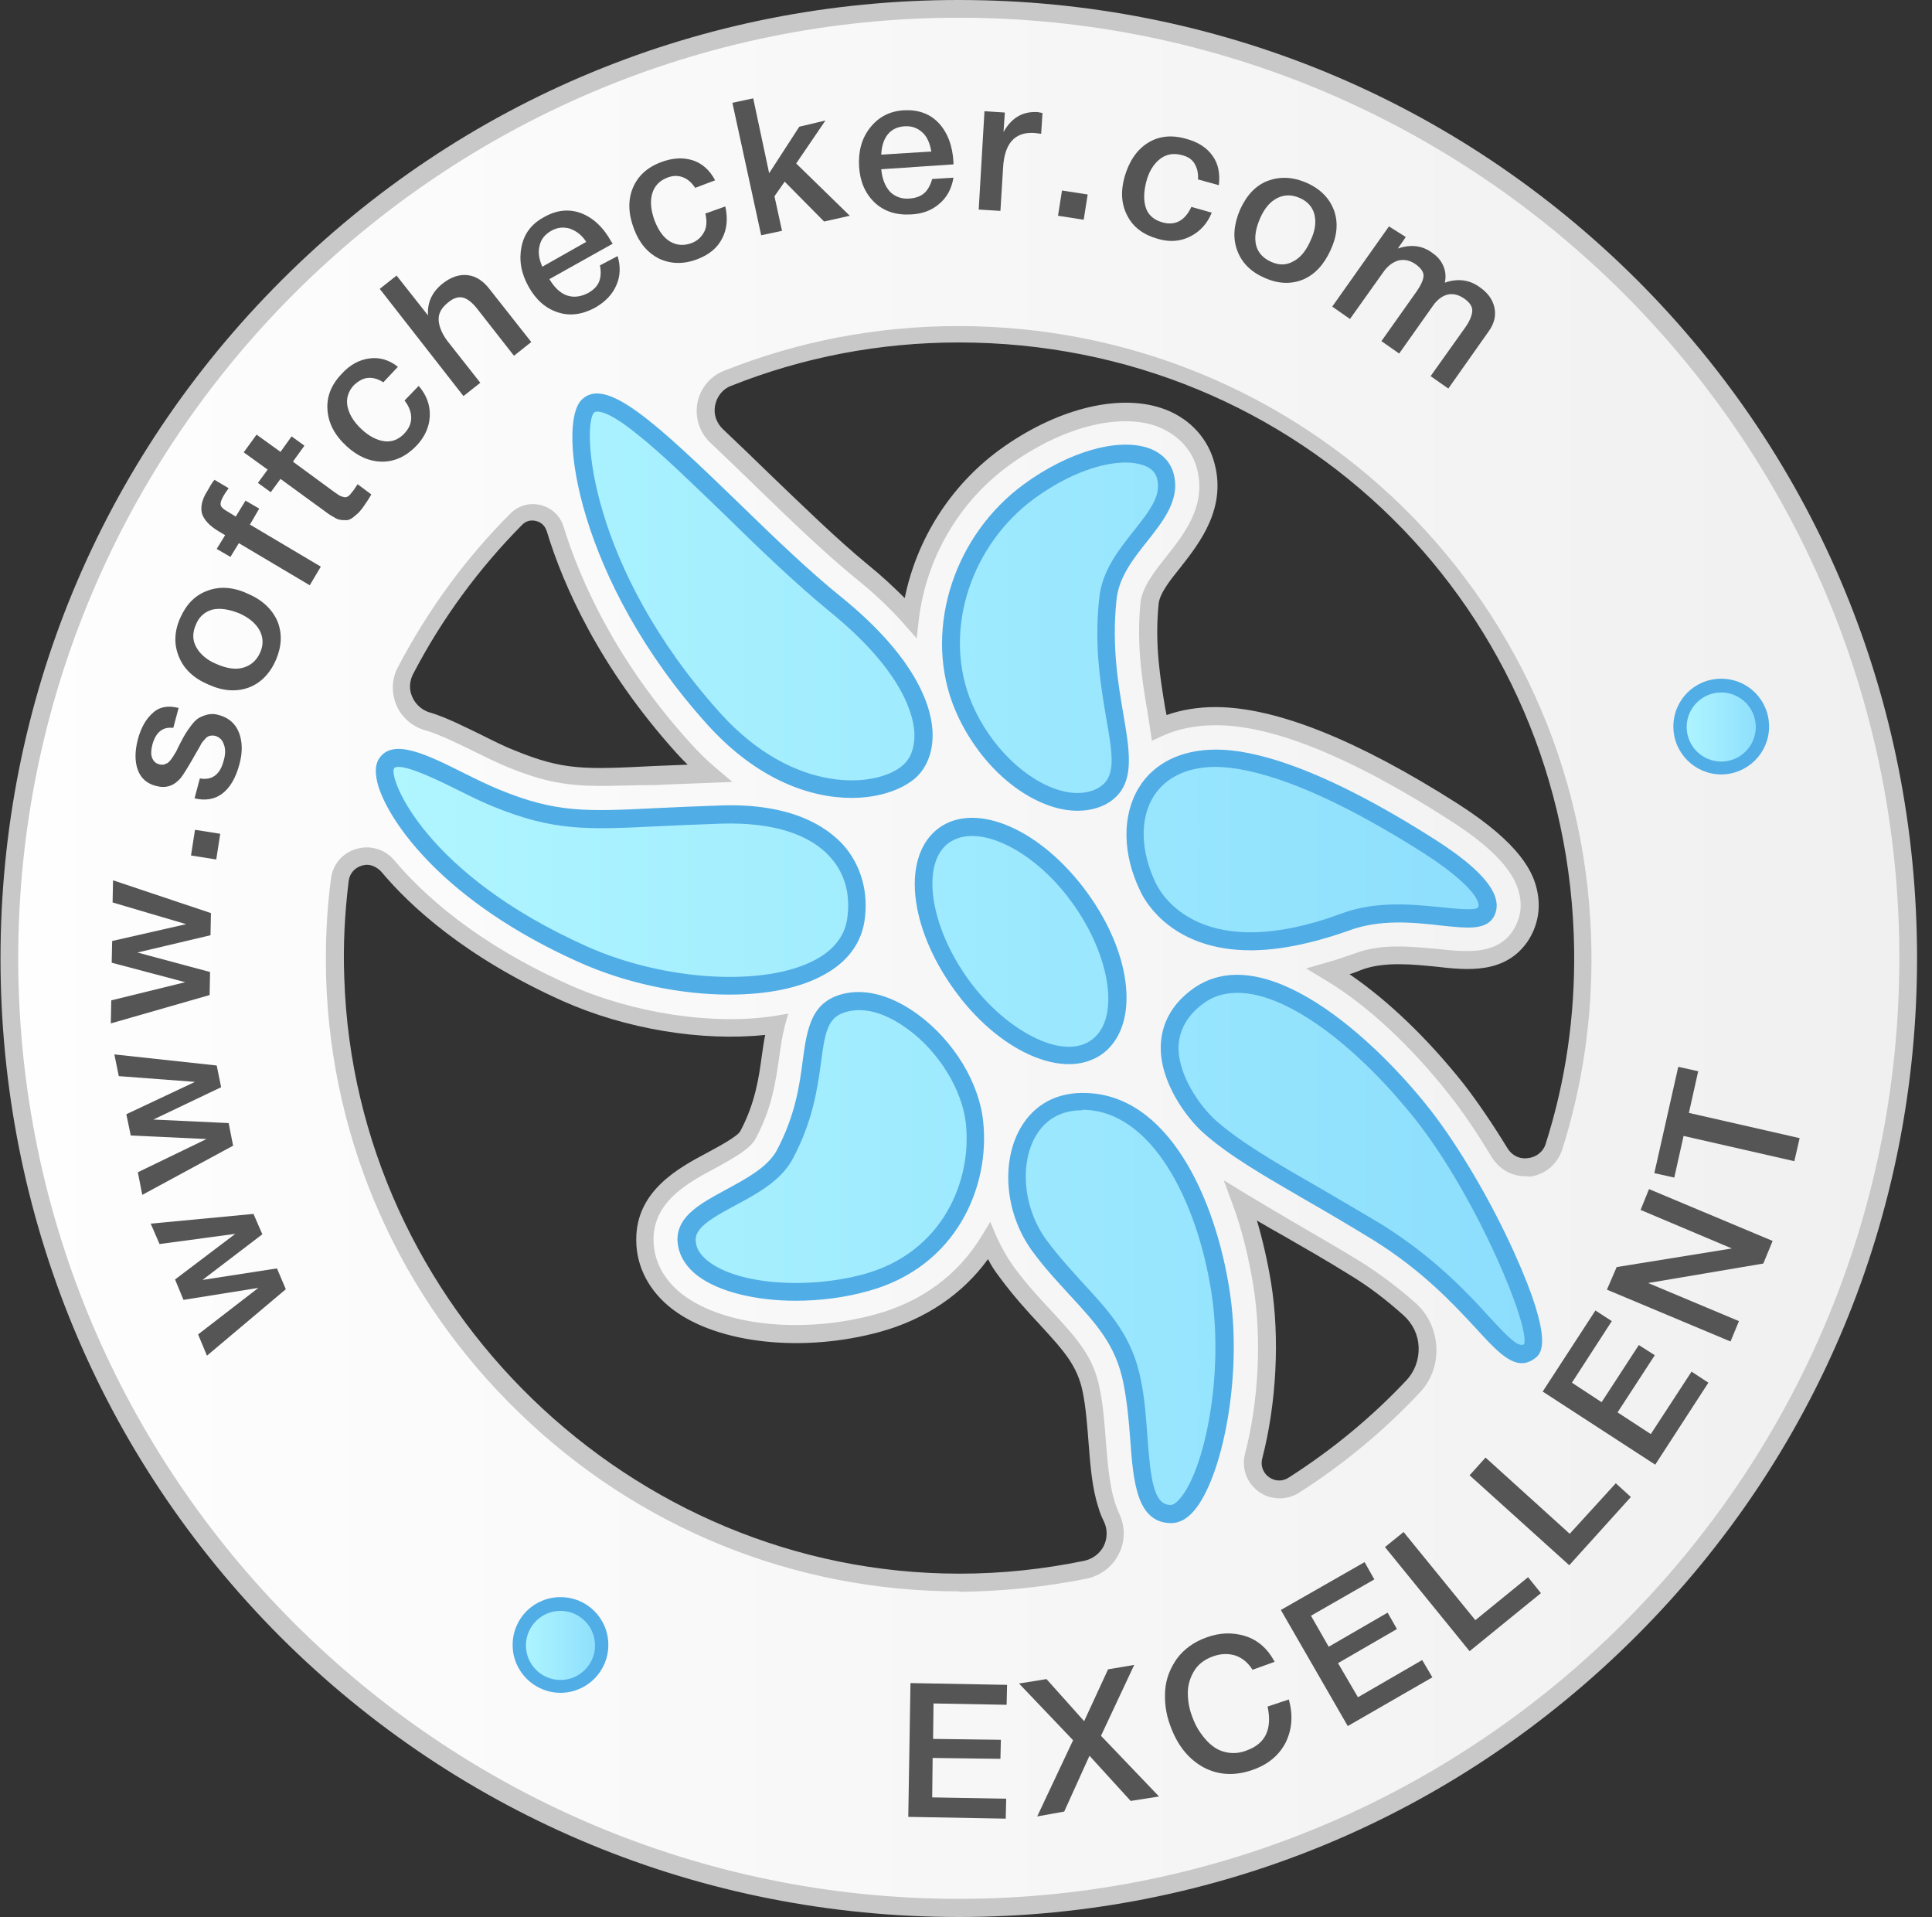 <svg width="125" height="124" viewBox="0 0 125 124" fill="none" xmlns="http://www.w3.org/2000/svg">
<rect x="0" y="0" width="125" height="124" fill="#333333" stroke="none"/>
<path d="M62.033 0.573C28.123 0.573 0.606 28.084 0.606 61.986C0.606 96.002 28.009 123.398 62.033 123.398C95.971 123.398 123.459 95.887 123.459 61.986C123.488 27.97 96.085 0.573 62.033 0.573ZM33.397 33.529C34.2 32.727 35.547 33.071 35.891 34.16C35.891 34.16 35.891 34.16 35.891 34.188C36.952 37.627 39.245 42.9 44.175 48.345C44.72 48.947 45.293 49.491 45.866 50.007C44.548 50.064 43.401 50.093 42.369 50.15C37.869 50.351 36.35 50.437 33.082 49.09C32.48 48.832 31.764 48.488 31.018 48.116C29.872 47.542 28.725 46.969 27.636 46.626H27.607C26.231 46.196 25.544 44.648 26.203 43.359C28.095 39.719 30.531 36.423 33.397 33.529ZM21.674 63.304C21.616 61.126 21.703 59.005 21.96 56.913C22.161 55.395 24.053 54.85 25.027 55.996C27.321 58.748 31.076 61.757 36.55 64.221C40.449 65.969 45.752 66.972 50.166 66.284C49.994 66.972 49.879 67.66 49.822 68.262C49.621 69.781 49.363 71.5 48.36 73.42C48.073 73.936 46.869 74.595 45.981 75.053C44.175 76.028 41.681 77.375 41.71 80.183C41.71 81.731 42.484 83.192 43.86 84.224C46.64 86.344 51.943 86.889 56.758 85.571C60.141 84.625 62.52 82.648 63.953 80.298C64.24 80.957 64.612 81.587 65.042 82.16C65.96 83.421 66.877 84.396 67.679 85.284C69.199 86.918 70.202 88.007 70.574 89.927C70.775 90.987 70.861 92.133 70.976 93.28C71.09 94.741 71.205 96.145 71.578 97.32C71.664 97.607 71.778 97.893 71.893 98.123C72.552 99.555 71.778 101.218 70.231 101.533C67.593 102.077 64.87 102.364 62.09 102.364C40.363 102.393 22.362 85.026 21.674 63.304ZM83.731 96.059C82.413 96.89 80.75 95.687 81.123 94.168C81.983 90.844 82.241 86.66 81.667 83.078C81.352 81.1 80.893 79.295 80.291 77.661C81.237 78.263 82.269 78.836 83.359 79.467C84.734 80.24 86.139 81.072 87.658 82.017C89.063 82.877 90.238 83.794 91.212 84.682C92.674 86.001 92.76 88.264 91.413 89.697C89.149 92.133 86.54 94.254 83.731 96.059ZM100.557 74.165C100.041 75.77 97.862 76.028 97.002 74.566C96.085 73.047 95.139 71.643 94.251 70.497C91.929 67.517 88.977 64.651 85.967 62.846C86.626 62.674 87.285 62.444 87.973 62.186C89.55 61.613 91.442 61.814 92.99 61.986C94.91 62.186 97.088 62.416 98.378 60.582C98.923 59.779 99.124 58.805 98.923 57.802C98.694 56.713 97.948 54.993 94.022 52.472C87.629 48.402 82.499 46.339 78.744 46.31C78.715 46.31 78.715 46.31 78.686 46.31C77.339 46.31 76.107 46.568 75.046 47.027C74.989 46.654 74.931 46.282 74.874 45.909C74.53 43.96 74.157 41.725 74.444 39.031C74.53 38.2 75.247 37.283 75.992 36.337C77.196 34.79 78.887 32.698 78.027 29.918C77.597 28.514 76.508 27.454 75.017 26.938C72.323 26.05 68.511 27.053 65.042 29.574C61.603 32.068 59.453 35.936 58.966 39.92C58.077 38.917 57.016 37.914 55.784 36.911C53.806 35.306 51.542 33.128 49.363 31.007C48.36 30.033 47.357 29.059 46.411 28.17C45.207 27.053 45.58 25.047 47.127 24.445C51.742 22.611 56.787 21.579 62.09 21.579C84.247 21.579 102.162 39.232 102.477 61.384C102.477 65.883 101.818 70.153 100.557 74.165Z" fill="url(#paint0_linear_17_217)"/>
<path d="M62.033 124C45.407 124 29.843 117.552 18.148 105.889C6.482 94.196 0.033 78.607 0.033 61.986C0.033 45.422 6.482 29.861 18.206 18.14C29.929 6.419 45.465 0 62.033 0C78.658 0 94.222 6.448 105.917 18.111C117.612 29.804 124.033 45.364 124.033 61.986C124.033 78.55 117.583 94.111 105.86 105.831C94.136 117.552 78.6 124 62.033 124ZM62.033 1.146C28.496 1.146 1.179 28.457 1.179 61.986C1.179 95.543 28.496 122.825 62.033 122.825C95.598 122.825 122.886 95.515 122.886 61.986C122.915 28.457 95.598 1.146 62.033 1.146ZM62.033 102.937C51.398 102.937 41.28 98.839 33.598 91.388C25.887 83.937 21.445 73.964 21.101 63.304C21.043 61.126 21.129 58.948 21.416 56.827C21.53 55.91 22.161 55.165 23.078 54.907C23.967 54.649 24.913 54.936 25.515 55.652C27.349 57.83 30.789 61.011 36.837 63.705C40.936 65.539 46.153 66.342 50.137 65.711L50.997 65.568L50.768 66.399C50.596 67.058 50.51 67.717 50.424 68.319C50.194 69.895 49.965 71.672 48.876 73.678C48.532 74.308 47.529 74.881 46.267 75.569C44.49 76.515 42.283 77.719 42.283 80.183C42.283 81.559 42.971 82.848 44.204 83.765C46.869 85.771 51.972 86.287 56.615 85.026C59.596 84.224 61.975 82.476 63.494 79.982L64.068 79.037L64.498 80.04C64.784 80.67 65.128 81.272 65.501 81.817C66.389 83.049 67.307 84.023 68.109 84.883C69.629 86.545 70.746 87.72 71.148 89.812C71.377 90.901 71.463 92.076 71.549 93.222C71.664 94.655 71.778 96.031 72.122 97.148C72.208 97.406 72.294 97.664 72.409 97.893C72.81 98.753 72.81 99.699 72.38 100.53C71.979 101.332 71.234 101.905 70.345 102.106C67.651 102.65 64.87 102.937 62.09 102.966C62.09 102.937 62.061 102.937 62.033 102.937ZM23.738 55.939C23.623 55.939 23.508 55.968 23.394 55.996C22.935 56.14 22.62 56.512 22.562 56.971C22.304 59.063 22.19 61.183 22.276 63.275C22.964 84.51 40.793 101.791 62.061 101.791C62.09 101.791 62.09 101.791 62.119 101.791C64.813 101.791 67.507 101.504 70.144 100.96C70.689 100.845 71.148 100.501 71.406 100.014C71.664 99.498 71.664 98.896 71.406 98.38C71.262 98.094 71.148 97.807 71.062 97.492C70.66 96.26 70.546 94.827 70.431 93.337C70.345 92.219 70.259 91.073 70.058 90.07C69.715 88.322 68.797 87.347 67.307 85.714C66.475 84.826 65.558 83.823 64.612 82.533C64.354 82.189 64.125 81.845 63.924 81.444C62.262 83.737 59.854 85.341 56.959 86.144C51.972 87.519 46.468 86.918 43.544 84.711C42.025 83.565 41.165 81.96 41.165 80.212C41.137 77.031 43.917 75.541 45.752 74.566C46.382 74.222 47.701 73.534 47.901 73.162C48.876 71.328 49.105 69.666 49.306 68.176C49.363 67.803 49.42 67.373 49.507 66.943C45.407 67.373 40.477 66.571 36.378 64.737C30.13 61.928 26.547 58.633 24.655 56.369C24.397 56.111 24.082 55.939 23.738 55.939ZM82.785 96.919C82.298 96.919 81.839 96.776 81.438 96.489C80.664 95.916 80.32 94.999 80.549 94.053C81.438 90.643 81.639 86.574 81.094 83.192C80.779 81.272 80.349 79.495 79.747 77.89L79.174 76.343L80.578 77.203C81.524 77.776 82.556 78.378 83.617 79.008C84.992 79.811 86.397 80.613 87.945 81.559C89.235 82.361 90.41 83.249 91.585 84.281C92.416 85.026 92.875 86.029 92.932 87.147C92.99 88.264 92.588 89.325 91.814 90.127C89.493 92.592 86.856 94.77 84.018 96.575L83.703 96.088L84.018 96.575C83.645 96.804 83.215 96.919 82.785 96.919ZM81.323 78.951C81.696 80.212 82.011 81.587 82.241 82.991C82.814 86.545 82.585 90.786 81.667 94.34C81.524 94.913 81.811 95.343 82.097 95.543C82.413 95.773 82.9 95.887 83.387 95.572C86.168 93.795 88.719 91.703 90.983 89.296C91.528 88.723 91.814 87.949 91.786 87.147C91.757 86.344 91.413 85.628 90.811 85.083C89.693 84.08 88.575 83.221 87.343 82.476C85.824 81.53 84.419 80.728 83.072 79.954C82.47 79.61 81.897 79.295 81.323 78.951ZM98.694 76.085C97.805 76.085 97.002 75.626 96.515 74.853C95.598 73.334 94.681 71.958 93.792 70.841C91.27 67.631 88.375 64.937 85.652 63.333L84.505 62.645L85.795 62.272C86.426 62.1 87.085 61.871 87.744 61.642C89.435 61.011 91.413 61.241 93.018 61.384C94.881 61.584 96.802 61.785 97.862 60.238C98.321 59.55 98.493 58.747 98.321 57.916C98.12 56.942 97.433 55.337 93.649 52.959C87.371 48.947 82.327 46.912 78.686 46.912H78.658C77.368 46.912 76.221 47.141 75.218 47.6L74.53 47.915L74.415 47.17C74.358 46.797 74.301 46.425 74.243 46.052C73.899 44.046 73.527 41.782 73.785 39.002C73.899 37.999 74.645 37.025 75.447 36.022C76.651 34.503 78.142 32.612 77.396 30.147C77.024 28.944 76.049 27.998 74.759 27.54C72.237 26.709 68.625 27.683 65.3 30.09C62.061 32.44 59.94 36.08 59.453 40.034L59.309 41.295L58.478 40.349C57.59 39.346 56.558 38.372 55.383 37.426C53.376 35.793 51.112 33.615 48.933 31.494C47.959 30.549 46.955 29.574 45.981 28.657C45.264 27.998 44.949 27.024 45.121 26.078C45.293 25.132 45.952 24.33 46.841 23.986C51.656 22.066 56.758 21.092 62.004 21.092C72.868 21.092 83.101 25.276 90.811 32.841C98.493 40.435 102.821 50.58 102.965 61.47C103.022 65.883 102.391 70.21 101.073 74.366C100.758 75.311 99.955 75.999 98.952 76.114C98.894 76.085 98.78 76.085 98.694 76.085ZM87.314 63.017C89.837 64.737 92.416 67.23 94.709 70.124C95.598 71.271 96.573 72.704 97.519 74.251C97.805 74.738 98.321 74.996 98.866 74.91C99.41 74.853 99.869 74.48 100.012 73.964L100.557 74.136L100.012 73.964C101.302 69.924 101.904 65.711 101.847 61.413C101.531 39.404 84.046 22.152 62.033 22.152C56.93 22.152 51.972 23.098 47.299 24.96C46.755 25.161 46.382 25.648 46.267 26.221C46.153 26.794 46.353 27.368 46.783 27.769C47.758 28.686 48.761 29.66 49.736 30.606C51.914 32.698 54.15 34.876 56.099 36.481C56.988 37.197 57.79 37.942 58.536 38.687C59.309 34.876 61.488 31.437 64.641 29.116C68.253 26.479 72.266 25.448 75.132 26.393C76.794 26.938 78.027 28.17 78.514 29.746C79.46 32.813 77.597 35.134 76.393 36.681C75.677 37.57 75.017 38.401 74.96 39.089C74.702 41.725 75.075 43.903 75.39 45.823C75.419 45.966 75.447 46.109 75.476 46.253C76.451 45.909 77.511 45.737 78.658 45.737H78.715C82.585 45.766 87.83 47.858 94.308 51.984C98.436 54.621 99.238 56.483 99.468 57.687C99.697 58.833 99.468 59.951 98.837 60.897C97.375 63.017 94.91 62.759 92.932 62.53C91.47 62.387 89.636 62.186 88.174 62.702C87.887 62.817 87.601 62.931 87.314 63.017ZM38.901 50.838C36.722 50.838 35.203 50.58 32.881 49.634C32.251 49.377 31.534 49.033 30.789 48.66C29.671 48.116 28.524 47.542 27.493 47.227H27.464C26.633 46.969 25.945 46.367 25.629 45.565C25.314 44.791 25.343 43.903 25.744 43.158C27.665 39.49 30.101 36.137 33.025 33.214C33.541 32.698 34.257 32.497 34.974 32.669C35.691 32.841 36.264 33.386 36.464 34.074C37.525 37.484 39.789 42.671 44.634 48.03C45.15 48.603 45.694 49.147 46.267 49.634L47.385 50.58L45.923 50.637C44.605 50.695 43.458 50.723 42.455 50.781C41.022 50.781 39.875 50.838 38.901 50.838ZM33.799 33.93C30.961 36.796 28.582 40.034 26.719 43.616C26.489 44.075 26.461 44.591 26.661 45.049C26.862 45.536 27.263 45.909 27.779 46.081H27.808C28.926 46.425 30.101 47.027 31.276 47.6C32.022 47.972 32.709 48.316 33.311 48.545C36.464 49.835 37.812 49.778 42.369 49.548C43.028 49.52 43.716 49.491 44.49 49.462C44.261 49.233 44.003 48.975 43.774 48.717C38.786 43.187 36.436 37.856 35.375 34.36C35.261 34.016 35.031 33.787 34.687 33.701C34.343 33.615 34.028 33.701 33.799 33.93Z" fill="#C8C8C8"/>
<path d="M46.21 46.511C37.812 37.254 36.751 27.511 38.041 26.25C39.904 24.445 47.93 34.074 54.035 39.06C60.141 44.018 60.714 48.316 58.794 49.95C56.873 51.583 51.169 52.013 46.21 46.511ZM55.354 59.55C55.927 55.796 53.29 52.5 46.669 52.701C38.729 52.93 36.837 53.589 32.05 51.612C29.413 50.523 25.801 48.116 24.999 49.434C24.282 50.551 27.12 56.999 37.697 61.756C44.548 64.794 54.551 64.622 55.354 59.55ZM70.976 67.717C73.097 66.17 72.609 61.871 69.886 58.088C67.163 54.306 63.208 52.5 61.087 54.048C58.965 55.595 59.453 59.894 62.176 63.676C64.928 67.431 68.855 69.236 70.976 67.717ZM54.867 64.823C51.542 65.482 53.577 69.437 50.768 74.71C49.363 77.317 44.404 77.919 44.433 80.183C44.462 83.135 50.739 84.424 56.042 82.963C61.373 81.501 63.494 76.716 63.036 72.589C62.606 68.462 58.192 64.164 54.867 64.823ZM71.377 51.468C74.043 49.892 70.976 45.68 71.692 38.773C72.036 35.334 76.192 33.414 75.39 30.749C74.788 28.743 70.746 28.8 66.619 31.81C62.491 34.819 60.427 40.464 62.176 45.25C63.924 50.064 68.711 53.045 71.377 51.468ZM69.944 71.242C65.472 71.357 64.698 77.088 67.249 80.556C69.8 84.023 72.495 85.427 73.269 89.382C74.043 93.337 73.355 97.893 75.763 97.922C77.912 97.951 80.005 89.955 79.002 83.479C77.97 77.002 74.731 71.156 69.944 71.242ZM92.101 72.159C88.203 67.173 81.467 61.355 77.368 64.536C73.813 67.287 76.68 71.443 78.228 72.847C80.607 74.996 84.476 76.83 89.091 79.696C95.684 83.794 97.404 88.694 99.009 87.376C100.156 86.402 96.028 77.145 92.101 72.159ZM74.301 57.401C74.931 58.661 77.97 62.96 87.028 59.636C90.954 58.174 95.34 60.18 96.143 59.034C96.945 57.888 94.337 55.91 92.56 54.793C90.782 53.675 83.588 49.09 78.715 49.061C73.842 49.033 72.294 53.331 74.301 57.401Z" fill="url(#paint1_linear_17_217)"/>
<path d="M75.763 98.523C73.555 98.495 73.326 95.887 73.126 93.107C73.04 91.932 72.925 90.7 72.696 89.525C72.208 87.003 70.918 85.628 69.285 83.851C68.482 82.963 67.622 82.074 66.791 80.928C65.128 78.664 64.756 75.512 65.874 73.248C66.676 71.643 68.109 70.726 69.944 70.697C70.001 70.697 70.058 70.697 70.087 70.697C75.591 70.697 78.629 77.546 79.546 83.421C80.435 89.038 79.059 95.629 77.253 97.721C76.794 98.266 76.279 98.523 75.763 98.523ZM69.944 71.815C68.167 71.844 67.307 72.875 66.877 73.735C65.96 75.598 66.303 78.32 67.708 80.212C68.511 81.3 69.342 82.189 70.116 83.049C71.807 84.883 73.269 86.459 73.814 89.267C74.071 90.499 74.157 91.818 74.243 92.993C74.444 95.686 74.645 97.349 75.734 97.349C75.906 97.349 76.107 97.205 76.336 96.947C77.97 95.056 79.202 88.809 78.371 83.564C77.454 77.69 74.501 71.786 70.03 71.786C70.03 71.815 70.001 71.815 69.944 71.815ZM98.464 88.178C97.576 88.178 96.659 87.204 95.512 85.943C94.05 84.367 92.044 82.189 88.805 80.183C87.257 79.237 85.852 78.406 84.448 77.604C81.782 76.056 79.489 74.738 77.855 73.276C76.852 72.388 75.017 70.038 75.103 67.602C75.161 66.227 75.791 65.023 77.024 64.078C81.667 60.467 88.977 67.23 92.56 71.815C94.365 74.136 96.458 77.661 97.977 81.043C100.586 86.803 99.668 87.548 99.382 87.806C99.066 88.064 98.751 88.178 98.464 88.178ZM80.062 64.221C79.202 64.221 78.428 64.45 77.74 64.995C76.794 65.74 76.307 66.628 76.25 67.66C76.193 69.522 77.626 71.528 78.629 72.445C80.177 73.821 82.413 75.139 85.021 76.629C86.34 77.403 87.83 78.263 89.407 79.209C92.76 81.3 94.939 83.622 96.343 85.169C97.662 86.602 98.264 87.175 98.608 86.946C99.009 85.828 95.627 77.604 91.671 72.531C88.203 68.118 83.531 64.221 80.062 64.221ZM51.484 84.138C48.904 84.138 46.525 83.564 45.15 82.533C44.29 81.874 43.86 81.071 43.831 80.183C43.831 78.635 45.35 77.833 46.984 76.945C48.303 76.228 49.65 75.512 50.252 74.423C51.456 72.159 51.742 70.153 51.943 68.548C52.23 66.485 52.487 64.708 54.723 64.249C56.157 63.963 57.79 64.45 59.395 65.625C61.689 67.316 63.351 70.01 63.609 72.531C64.068 76.715 61.918 81.931 56.185 83.507C54.666 83.937 53.032 84.138 51.484 84.138ZM55.583 65.338C55.383 65.338 55.182 65.367 54.981 65.396C53.577 65.682 53.405 66.571 53.118 68.72C52.889 70.439 52.574 72.56 51.284 74.967C50.538 76.371 48.962 77.231 47.557 77.976C46.239 78.693 45.006 79.352 45.006 80.183C45.006 80.699 45.293 81.186 45.866 81.616C47.787 83.077 52.201 83.421 55.898 82.418C61.001 81.014 62.892 76.371 62.491 72.675C62.262 70.497 60.743 68.032 58.736 66.571C57.647 65.768 56.558 65.338 55.583 65.338ZM69.17 68.835C68.367 68.835 67.507 68.634 66.561 68.204C64.813 67.402 63.093 65.912 61.717 63.992C58.765 59.894 58.335 55.337 60.743 53.56C63.151 51.812 67.364 53.646 70.345 57.744C73.326 61.842 73.728 66.399 71.32 68.175C70.718 68.605 69.972 68.835 69.17 68.835ZM62.892 54.076C62.319 54.076 61.832 54.219 61.402 54.506C59.568 55.824 60.141 59.865 62.635 63.332C63.896 65.081 65.472 66.427 67.049 67.172C68.511 67.86 69.8 67.889 70.632 67.258C72.466 65.94 71.893 61.9 69.399 58.432C67.479 55.738 64.842 54.076 62.892 54.076ZM47.185 64.335C44.06 64.335 40.535 63.619 37.468 62.243C28.754 58.346 25.228 53.245 24.483 50.867C24.254 50.093 24.254 49.491 24.512 49.09C25.4 47.686 27.665 48.832 30.072 50.035C30.818 50.408 31.591 50.781 32.279 51.067C35.977 52.586 37.898 52.5 42.484 52.271C43.688 52.213 45.035 52.156 46.669 52.099C51.198 51.956 53.462 53.446 54.58 54.678C55.727 55.996 56.214 57.744 55.927 59.607C55.698 61.04 54.809 62.243 53.319 63.046C51.742 63.934 49.564 64.335 47.185 64.335ZM25.801 49.606C25.629 49.606 25.515 49.634 25.486 49.72C25.171 50.408 27.521 56.541 37.955 61.212C43 63.476 49.507 63.848 52.774 62.072C53.949 61.441 54.637 60.553 54.809 59.464C55.039 57.916 54.695 56.541 53.749 55.48C52.401 53.933 49.965 53.188 46.726 53.274C45.121 53.331 43.774 53.388 42.57 53.446C37.926 53.675 35.805 53.761 31.878 52.156C31.162 51.87 30.359 51.468 29.614 51.096C28.467 50.523 26.575 49.606 25.801 49.606ZM80.922 61.47C75.963 61.47 74.157 58.461 73.785 57.658C72.61 55.251 72.581 52.729 73.699 50.924C74.673 49.348 76.451 48.488 78.658 48.488C78.686 48.488 78.686 48.488 78.715 48.488C81.008 48.488 85.336 49.52 92.846 54.305C94.509 55.366 96.544 56.885 96.802 58.26C96.888 58.661 96.802 59.062 96.601 59.378C96.057 60.18 94.853 60.037 93.219 59.865C91.47 59.664 89.263 59.435 87.228 60.209C84.706 61.097 82.613 61.47 80.922 61.47ZM78.658 49.606C76.823 49.606 75.447 50.265 74.645 51.497C73.728 52.959 73.785 55.079 74.788 57.142C75.218 58.031 77.884 62.387 86.798 59.091C89.091 58.231 91.528 58.518 93.305 58.69C94.165 58.776 95.483 58.919 95.627 58.69C95.655 58.633 95.684 58.575 95.655 58.461C95.512 57.744 94.165 56.512 92.216 55.251C84.935 50.609 80.836 49.634 78.686 49.606C78.686 49.606 78.686 49.606 78.658 49.606ZM69.715 52.443C69.113 52.443 68.482 52.328 67.851 52.099C65.186 51.153 62.749 48.517 61.603 45.422C59.825 40.521 61.775 34.589 66.246 31.322C69.113 29.23 72.266 28.313 74.272 28.972C75.103 29.259 75.677 29.803 75.906 30.549C76.422 32.239 75.304 33.644 74.243 34.99C73.326 36.137 72.38 37.34 72.237 38.802C71.922 41.811 72.352 44.275 72.696 46.281C73.126 48.832 73.469 50.867 71.664 51.956C71.119 52.271 70.46 52.443 69.715 52.443ZM72.839 29.918C71.348 29.918 69.227 30.577 66.934 32.239C62.864 35.22 61.087 40.579 62.692 45.02C63.695 47.772 65.931 50.179 68.224 51.01C68.998 51.296 70.144 51.497 71.09 50.953C72.18 50.293 72.036 49.032 71.578 46.482C71.234 44.419 70.775 41.868 71.119 38.716C71.291 36.91 72.409 35.535 73.383 34.303C74.501 32.898 75.161 31.981 74.845 30.892C74.731 30.52 74.415 30.233 73.957 30.09C73.613 29.975 73.269 29.918 72.839 29.918ZM55.096 51.612C52.43 51.612 48.99 50.437 45.78 46.883C37.41 37.627 35.977 27.482 37.64 25.849C39.188 24.33 42.369 27.282 47.844 32.583C50.051 34.733 52.344 36.939 54.408 38.601C59.539 42.757 60.341 45.995 60.341 47.542C60.341 48.717 59.94 49.72 59.166 50.379C58.335 51.067 56.902 51.612 55.096 51.612ZM38.643 26.622C38.499 26.622 38.442 26.68 38.442 26.68C37.64 27.482 38.041 36.624 46.611 46.138C51.398 51.44 56.73 50.953 58.392 49.52C58.908 49.09 59.166 48.402 59.166 47.571C59.166 46.482 58.593 43.53 53.634 39.518C51.542 37.799 49.22 35.592 47.013 33.414C44.863 31.351 42.856 29.374 41.223 28.084C39.675 26.823 38.958 26.622 38.643 26.622Z" fill="#50ADE6"/>
<path d="M13.39 87.691L12.817 86.316L16.715 83.307L11.871 84.081L11.326 82.762L15.224 79.811L10.323 80.47L9.75 79.151L16.4 78.521L16.973 79.839L13.103 82.791L17.919 82.046L18.492 83.393L13.39 87.691Z" fill="#555555"/>
<path d="M9.205 77.289L8.918 75.827L13.361 73.678L8.46 73.449L8.173 72.073L12.616 69.981L7.686 69.609L7.399 68.204L14.021 68.921L14.307 70.325L9.922 72.417L14.794 72.646L15.081 74.108L9.205 77.289Z" fill="#555555"/>
<path d="M7.17 66.198L7.199 64.708L11.985 63.533L7.227 62.272L7.256 60.868L12.043 59.779L7.285 58.375L7.313 56.942L13.648 59.063L13.619 60.496L8.89 61.613L13.591 62.874L13.562 64.364L7.17 66.198Z" fill="#555555"/>
<path d="M12.616 53.675L14.249 53.933L13.992 55.595L12.358 55.337L12.616 53.675Z" fill="#555555"/>
<path d="M11.556 45.794L11.211 47.084C10.552 46.998 10.094 47.342 9.864 48.144C9.778 48.488 9.75 48.775 9.836 49.004C9.922 49.233 10.065 49.377 10.294 49.434C10.352 49.462 10.438 49.462 10.495 49.462C10.552 49.462 10.61 49.462 10.667 49.434C10.724 49.405 10.753 49.377 10.81 49.377C10.839 49.348 10.896 49.319 10.954 49.262C11.011 49.205 11.04 49.147 11.068 49.119C11.097 49.09 11.154 49.004 11.211 48.918C11.269 48.832 11.297 48.746 11.355 48.689C11.383 48.631 11.441 48.545 11.498 48.402C11.556 48.288 11.613 48.173 11.641 48.116C11.785 47.829 11.899 47.628 11.985 47.485C12.071 47.342 12.186 47.17 12.358 46.941C12.53 46.711 12.702 46.539 12.845 46.453C12.989 46.367 13.189 46.282 13.419 46.224C13.648 46.167 13.906 46.167 14.164 46.253C14.794 46.425 15.224 46.797 15.454 47.37C15.683 47.944 15.712 48.66 15.482 49.462C15.253 50.322 14.88 50.953 14.393 51.325C13.906 51.698 13.304 51.812 12.587 51.64L12.931 50.351C13.734 50.494 14.25 50.093 14.479 49.176C14.594 48.775 14.594 48.431 14.479 48.144C14.393 47.858 14.193 47.686 13.935 47.6C13.791 47.571 13.677 47.571 13.562 47.6C13.447 47.628 13.333 47.714 13.247 47.829C13.132 47.944 13.046 48.058 12.989 48.173C12.931 48.288 12.845 48.431 12.731 48.631C12.673 48.717 12.645 48.775 12.616 48.832C12.157 49.634 11.842 50.15 11.67 50.351C11.24 50.838 10.724 51.01 10.094 50.838C9.52 50.695 9.119 50.351 8.918 49.806C8.718 49.262 8.718 48.603 8.918 47.829C9.119 47.084 9.434 46.511 9.893 46.11C10.323 45.708 10.896 45.623 11.556 45.794Z" fill="#555555"/>
<path d="M11.67 39.949C12.071 39.06 12.645 38.487 13.447 38.201C14.221 37.914 15.11 37.971 16.027 38.401C16.973 38.803 17.604 39.404 17.948 40.178C18.263 40.952 18.234 41.783 17.861 42.671C17.46 43.588 16.858 44.19 16.084 44.477C15.282 44.763 14.422 44.706 13.476 44.276C12.53 43.875 11.899 43.273 11.584 42.499C11.24 41.697 11.269 40.837 11.67 39.949ZM13.734 39.433C13.247 39.576 12.874 39.892 12.673 40.407C12.444 40.923 12.444 41.41 12.702 41.869C12.96 42.327 13.39 42.7 14.021 42.958C14.68 43.245 15.253 43.33 15.74 43.187C16.228 43.044 16.6 42.729 16.83 42.213C17.059 41.697 17.03 41.239 16.801 40.78C16.543 40.321 16.113 39.949 15.454 39.662C14.794 39.404 14.221 39.318 13.734 39.433Z" fill="#555555"/>
<path d="M13.877 31.036L14.794 31.581C14.623 31.81 14.508 31.982 14.45 32.096C14.307 32.354 14.25 32.526 14.278 32.67C14.307 32.813 14.479 32.956 14.737 33.099L15.253 33.415L15.884 32.383L16.772 32.899L16.17 33.931L20.757 36.653L20.04 37.857L15.454 35.134L14.909 36.023L14.021 35.507L14.565 34.618L14.135 34.36C13.562 34.017 13.218 33.644 13.075 33.243C12.96 32.842 13.046 32.326 13.419 31.753C13.562 31.495 13.705 31.237 13.877 31.036Z" fill="#555555"/>
<path d="M18.865 28.227L19.696 28.829L18.951 29.861L21.645 31.838C21.817 31.953 21.932 32.039 21.989 32.067C22.047 32.096 22.133 32.125 22.247 32.153C22.362 32.182 22.448 32.153 22.534 32.096C22.62 32.039 22.706 31.924 22.82 31.781C22.964 31.609 23.05 31.437 23.136 31.322L24.024 31.982C23.881 32.239 23.709 32.497 23.508 32.784C23.365 32.984 23.222 33.156 23.078 33.271C22.935 33.386 22.82 33.5 22.706 33.558C22.591 33.615 22.476 33.672 22.333 33.644C22.19 33.644 22.075 33.644 21.989 33.615C21.903 33.615 21.76 33.558 21.588 33.443C21.416 33.357 21.301 33.271 21.215 33.214C21.129 33.156 20.986 33.042 20.785 32.898C20.699 32.841 20.642 32.784 20.585 32.755L18.148 30.979L17.518 31.838L16.686 31.236L17.317 30.377L15.769 29.259L16.6 28.113L18.148 29.23L18.865 28.227Z" fill="#555555"/>
<path d="M27.091 24.961C27.607 25.562 27.837 26.222 27.808 26.909C27.779 27.597 27.493 28.256 26.948 28.829C26.289 29.517 25.544 29.861 24.741 29.861C23.91 29.861 23.136 29.517 22.419 28.858C21.645 28.142 21.244 27.368 21.187 26.508C21.129 25.677 21.416 24.903 22.104 24.187C22.648 23.585 23.25 23.27 23.91 23.184C24.54 23.098 25.171 23.27 25.744 23.728L24.798 24.731C24.454 24.502 24.11 24.416 23.795 24.445C23.48 24.474 23.193 24.645 22.906 24.903C22.534 25.305 22.39 25.763 22.476 26.25C22.562 26.737 22.849 27.253 23.365 27.74C23.881 28.228 24.397 28.485 24.884 28.543C25.372 28.6 25.802 28.428 26.174 28.027C26.461 27.712 26.604 27.396 26.604 27.024C26.604 26.651 26.461 26.279 26.174 25.906L27.091 24.961Z" fill="#555555"/>
<path d="M25.658 17.825L27.693 20.404C27.636 19.573 27.951 18.885 28.639 18.341C29.184 17.911 29.728 17.739 30.244 17.796C30.789 17.854 31.276 18.169 31.706 18.742L34.372 22.124L33.254 23.012L30.875 19.974C30.588 19.602 30.273 19.344 29.986 19.258C29.7 19.172 29.356 19.258 28.983 19.573C28.553 19.917 28.352 20.29 28.381 20.719C28.41 21.149 28.61 21.608 28.954 22.066L31.076 24.76L29.986 25.62L24.569 18.685L25.658 17.825Z" fill="#555555"/>
<path d="M39.961 16.564C40.162 17.252 40.133 17.882 39.875 18.455C39.617 19.057 39.159 19.516 38.528 19.888C37.697 20.347 36.866 20.462 36.092 20.203C35.289 19.946 34.658 19.372 34.2 18.541C33.713 17.682 33.569 16.822 33.741 15.962C33.913 15.102 34.401 14.472 35.203 14.042C36.006 13.584 36.808 13.498 37.582 13.784C38.356 14.071 39.044 14.701 39.56 15.647L39.646 15.762L35.547 18.054C35.862 18.599 36.264 18.971 36.694 19.115C37.124 19.258 37.582 19.201 38.07 18.943C38.413 18.742 38.643 18.513 38.758 18.226C38.872 17.94 38.901 17.596 38.815 17.166L39.961 16.564ZM37.926 15.647C37.64 15.188 37.267 14.931 36.866 14.787C36.464 14.673 36.063 14.701 35.662 14.931C35.261 15.16 35.002 15.475 34.916 15.876C34.802 16.277 34.859 16.736 35.089 17.252L37.926 15.647Z" fill="#555555"/>
<path d="M46.927 13.354C47.099 14.128 47.041 14.816 46.726 15.418C46.411 16.048 45.866 16.478 45.121 16.765C44.232 17.108 43.401 17.08 42.656 16.736C41.91 16.363 41.366 15.733 41.022 14.816C40.649 13.841 40.621 12.953 40.936 12.179C41.251 11.406 41.853 10.832 42.77 10.489C43.544 10.202 44.204 10.173 44.834 10.374C45.436 10.575 45.923 11.004 46.267 11.664L44.978 12.151C44.748 11.807 44.49 11.578 44.175 11.463C43.86 11.348 43.544 11.348 43.172 11.492C42.656 11.692 42.34 12.036 42.197 12.523C42.054 13.01 42.111 13.584 42.34 14.243C42.599 14.902 42.914 15.36 43.344 15.618C43.774 15.876 44.232 15.905 44.72 15.733C45.121 15.589 45.379 15.332 45.551 15.016C45.723 14.701 45.752 14.3 45.637 13.813L46.927 13.354Z" fill="#555555"/>
<path d="M53.405 7.795L51.513 10.575L54.981 13.956L53.319 14.329L50.768 11.75L50.108 12.695L50.596 14.931L49.248 15.217L47.385 6.649L48.733 6.362L49.764 11.205L51.714 8.196L53.405 7.795Z" fill="#555555"/>
<path d="M61.689 11.492C61.574 12.18 61.287 12.753 60.771 13.183C60.284 13.613 59.654 13.842 58.937 13.87C57.991 13.928 57.188 13.67 56.586 13.097C55.984 12.524 55.641 11.75 55.583 10.775C55.526 9.772 55.755 8.941 56.3 8.254C56.844 7.566 57.561 7.193 58.45 7.136C59.367 7.079 60.141 7.337 60.714 7.938C61.287 8.54 61.631 9.4 61.689 10.489V10.632L57.016 10.947C57.074 11.578 57.274 12.065 57.59 12.409C57.905 12.724 58.364 12.896 58.88 12.839C59.252 12.81 59.568 12.695 59.797 12.495C60.026 12.294 60.198 11.979 60.313 11.578L61.689 11.492ZM60.255 9.801C60.169 9.285 59.997 8.855 59.682 8.569C59.367 8.282 58.994 8.139 58.536 8.168C58.077 8.196 57.704 8.368 57.446 8.683C57.188 8.999 57.045 9.429 57.016 10.002L60.255 9.801Z" fill="#555555"/>
<path d="M67.449 7.308L67.363 8.655C67.105 8.626 66.962 8.597 66.876 8.597C65.644 8.54 64.985 9.285 64.899 10.861L64.727 13.641L63.322 13.555L63.695 7.193L65.013 7.279L64.927 8.54C65.443 7.623 66.159 7.193 67.134 7.25L67.449 7.308Z" fill="#555555"/>
<path d="M70.373 12.581L70.115 14.214L68.453 13.956L68.711 12.323L70.373 12.581Z" fill="#555555"/>
<path d="M78.4 13.756C78.113 14.472 77.626 14.988 76.995 15.303C76.365 15.618 75.677 15.676 74.903 15.447C73.985 15.189 73.326 14.701 72.954 13.985C72.552 13.24 72.495 12.409 72.753 11.463C73.04 10.46 73.527 9.715 74.243 9.256C74.96 8.798 75.791 8.712 76.709 8.97C77.482 9.17 78.084 9.543 78.457 10.087C78.83 10.603 78.944 11.234 78.858 11.979L77.511 11.606C77.54 11.205 77.454 10.861 77.282 10.575C77.11 10.288 76.823 10.116 76.451 10.03C75.935 9.887 75.447 9.973 75.046 10.288C74.645 10.603 74.329 11.091 74.157 11.778C73.985 12.466 73.985 13.039 74.157 13.498C74.329 13.956 74.702 14.243 75.218 14.386C75.619 14.501 75.992 14.472 76.307 14.3C76.623 14.128 76.88 13.813 77.081 13.383L78.4 13.756Z" fill="#555555"/>
<path d="M84.562 11.836C85.451 12.237 86.024 12.839 86.311 13.612C86.598 14.415 86.512 15.274 86.082 16.192C85.652 17.137 85.05 17.768 84.305 18.083C83.531 18.398 82.699 18.369 81.811 17.968C80.893 17.567 80.32 16.965 80.034 16.163C79.747 15.36 79.833 14.501 80.234 13.555C80.664 12.609 81.266 11.979 82.04 11.692C82.814 11.406 83.645 11.434 84.562 11.836ZM85.05 13.899C84.935 13.412 84.62 13.039 84.104 12.81C83.588 12.581 83.101 12.581 82.642 12.81C82.183 13.039 81.811 13.469 81.524 14.128C81.237 14.787 81.151 15.36 81.266 15.848C81.381 16.335 81.725 16.707 82.241 16.937C82.757 17.166 83.215 17.166 83.674 16.908C84.132 16.679 84.505 16.22 84.792 15.561C85.078 14.959 85.164 14.415 85.05 13.899Z" fill="#555555"/>
<path d="M90.954 15.332L90.439 16.077C91.27 15.79 92.044 15.876 92.674 16.363C93.018 16.593 93.248 16.879 93.391 17.223C93.534 17.567 93.563 17.911 93.477 18.284C94.308 17.997 95.082 18.083 95.77 18.599C96.257 18.943 96.573 19.372 96.687 19.888C96.802 20.404 96.687 20.92 96.315 21.436L93.706 25.133L92.56 24.33L94.824 21.149C95.082 20.777 95.225 20.433 95.254 20.146C95.283 19.86 95.111 19.573 94.738 19.315C94.365 19.057 93.993 18.971 93.649 19.057C93.305 19.143 92.961 19.401 92.674 19.831L90.525 22.869L89.378 22.066L91.671 18.828C91.929 18.456 92.072 18.14 92.101 17.882C92.13 17.624 91.958 17.366 91.614 17.109C91.212 16.822 90.84 16.765 90.467 16.851C90.094 16.965 89.751 17.223 89.464 17.653L87.343 20.633L86.196 19.831L89.865 14.644L90.954 15.332Z" fill="#555555"/>
<path d="M65.157 108.984L65.128 110.273L60.399 110.187L60.37 112.48L64.756 112.537L64.727 113.769L60.341 113.712L60.313 116.263L65.1 116.349L65.071 117.638L58.765 117.523L58.908 108.869L65.157 108.984Z" fill="#555555"/>
<path d="M67.106 117.495L69.428 112.566L65.931 108.897L67.708 108.611L70.144 111.333L71.692 107.98L73.383 107.694L71.234 112.279L74.989 116.205L73.154 116.492L70.489 113.569L68.855 117.179L67.106 117.495Z" fill="#555555"/>
<path d="M83.387 109.929C83.674 110.961 83.588 111.878 83.186 112.709C82.757 113.54 82.04 114.142 81.037 114.486C79.89 114.887 78.83 114.83 77.855 114.314C76.88 113.769 76.164 112.881 75.705 111.591C75.419 110.818 75.333 110.044 75.39 109.299C75.447 108.554 75.734 107.866 76.164 107.264C76.623 106.662 77.253 106.204 78.056 105.917C78.916 105.602 79.747 105.573 80.578 105.831C81.381 106.089 82.011 106.634 82.47 107.493L81.037 108.009C80.75 107.551 80.406 107.264 79.948 107.092C79.489 106.949 79.002 106.949 78.457 107.15C77.912 107.35 77.511 107.665 77.253 108.095C76.995 108.525 76.852 109.012 76.852 109.499C76.852 110.015 76.938 110.531 77.138 111.047C77.282 111.448 77.454 111.792 77.683 112.107C77.912 112.423 78.142 112.709 78.457 112.938C78.744 113.168 79.088 113.311 79.46 113.368C79.833 113.426 80.234 113.397 80.664 113.225C81.868 112.795 82.327 111.849 82.011 110.388L83.387 109.929Z" fill="#555555"/>
<path d="M88.289 101.045L88.919 102.163L84.82 104.513L85.967 106.519L89.779 104.312L90.381 105.373L86.569 107.579L87.859 109.786L92.015 107.379L92.674 108.496L87.2 111.649L82.871 104.14L88.289 101.045Z" fill="#555555"/>
<path d="M98.866 102.02L99.697 103.052L95.082 106.806L89.607 100.072L90.811 99.097L95.455 104.8L98.866 102.02Z" fill="#555555"/>
<path d="M104.541 95.945L105.516 96.833L101.531 101.246L95.082 95.429L96.114 94.282L101.56 99.212L104.541 95.945Z" fill="#555555"/>
<path d="M103.223 84.768L104.283 85.456L101.703 89.439L103.624 90.7L106.032 87.003L107.064 87.662L104.656 91.359L106.806 92.763L109.443 88.723L110.532 89.439L107.092 94.741L99.812 90.012L103.223 84.768Z" fill="#555555"/>
<path d="M106.691 76.916L114.688 80.269L114.086 81.731L106.634 82.991L112.51 85.456L111.965 86.774L103.968 83.421L104.598 81.96L112.051 80.756L106.146 78.263L106.691 76.916Z" fill="#555555"/>
<path d="M108.583 69.007L109.873 69.293L109.271 71.987L116.437 73.62L116.093 75.111L108.927 73.477L108.325 76.171L107.035 75.884L108.583 69.007Z" fill="#555555"/>
<path d="M36.264 109.07C37.736 109.07 38.929 107.877 38.929 106.405C38.929 104.933 37.736 103.74 36.264 103.74C34.791 103.74 33.598 104.933 33.598 106.405C33.598 107.877 34.791 109.07 36.264 109.07Z" fill="url(#paint2_linear_17_217)"/>
<path d="M36.264 109.499C34.573 109.499 33.168 108.124 33.168 106.405C33.168 104.685 34.544 103.31 36.264 103.31C37.984 103.31 39.359 104.685 39.359 106.405C39.359 108.124 37.955 109.499 36.264 109.499ZM36.264 104.198C35.031 104.198 34.028 105.201 34.028 106.433C34.028 107.665 35.031 108.668 36.264 108.668C37.496 108.668 38.499 107.665 38.499 106.433C38.499 105.201 37.496 104.198 36.264 104.198Z" fill="#50ADE6"/>
<path d="M111.363 49.663C112.835 49.663 114.029 48.47 114.029 46.998C114.029 45.526 112.835 44.333 111.363 44.333C109.891 44.333 108.697 45.526 108.697 46.998C108.697 48.47 109.891 49.663 111.363 49.663Z" fill="url(#paint3_linear_17_217)"/>
<path d="M111.363 50.093C109.672 50.093 108.267 48.717 108.267 46.998C108.267 45.278 109.643 43.903 111.363 43.903C113.083 43.903 114.459 45.278 114.459 46.998C114.459 48.717 113.054 50.093 111.363 50.093ZM111.363 44.791C110.131 44.791 109.127 45.794 109.127 47.026C109.127 48.259 110.131 49.262 111.363 49.262C112.596 49.262 113.599 48.259 113.599 47.026C113.599 45.794 112.596 44.791 111.363 44.791Z" fill="#50ADE6"/>
<defs>
<linearGradient id="paint0_linear_17_217" x1="0.606" y1="61.995" x2="123.478" y2="61.995" gradientUnits="userSpaceOnUse">
<stop stop-color="#FEFEFE"/>
<stop offset="1" stop-color="#F0F0F0"/>
</linearGradient>
<linearGradient id="paint1_linear_17_217" x1="24.886" y1="61.995" x2="99.199" y2="61.995" gradientUnits="userSpaceOnUse">
<stop stop-color="#B0F6FF"/>
<stop offset="1" stop-color="#8CDEFD"/>
</linearGradient>
<linearGradient id="paint2_linear_17_217" x1="33.617" y1="106.414" x2="38.92" y2="106.414" gradientUnits="userSpaceOnUse">
<stop stop-color="#B0F6FF"/>
<stop offset="1" stop-color="#8CDEFD"/>
</linearGradient>
<linearGradient id="paint3_linear_17_217" x1="108.716" y1="46.998" x2="114.019" y2="46.998" gradientUnits="userSpaceOnUse">
<stop stop-color="#B0F6FF"/>
<stop offset="1" stop-color="#8CDEFD"/>
</linearGradient>
</defs>
</svg>
